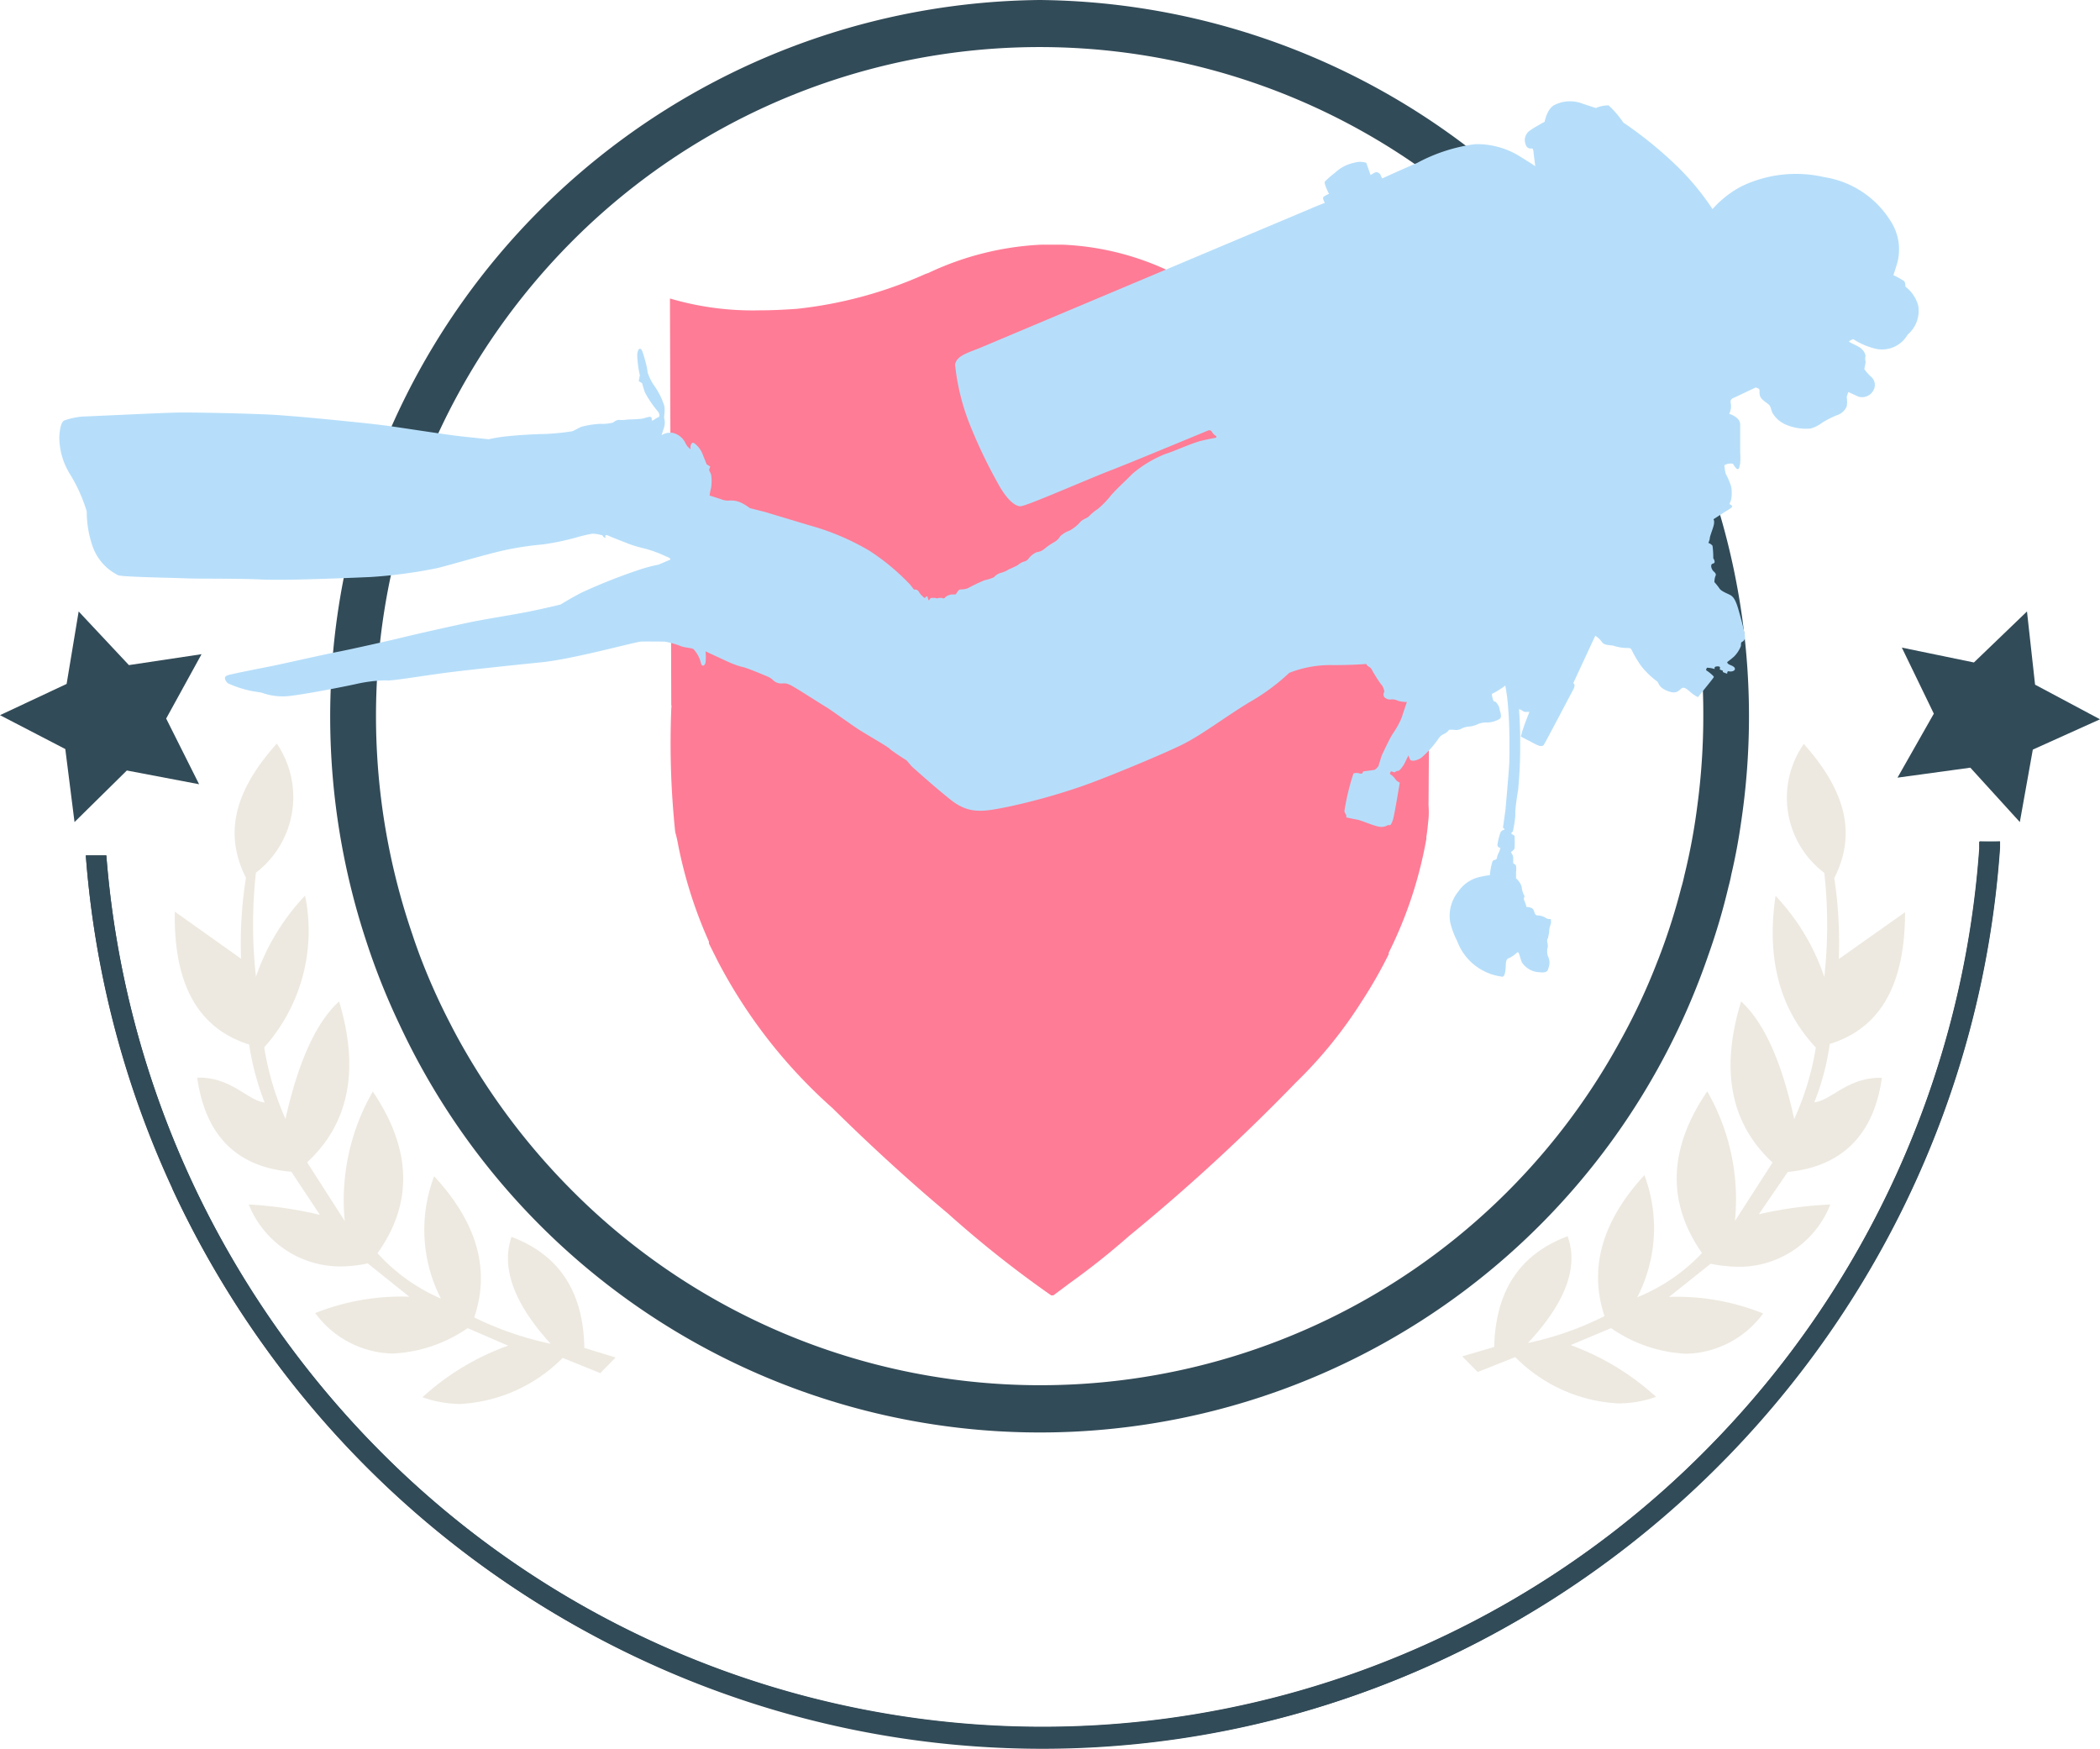 <svg xmlns="http://www.w3.org/2000/svg" viewBox="0 0 111.59 92.92"><defs><style>.cls-1{fill:#ff7c96;}.cls-2{fill:#ede9e0;}.cls-3{fill:#324b58;}.cls-4{fill:#b6defa;}</style></defs><g id="Calque_2" data-name="Calque 2"><g id="scubadiving"><path class="cls-1" d="M71.45,16.51h0c-.64,0-1.32,0-2-.08a20.72,20.72,0,0,1-6.2-1.59s-.47-.21-1.17-.46A14.64,14.64,0,0,0,56.44,13h-.59l-.51,0h0a15.74,15.74,0,0,0-6,1.5l-.17.06a22.47,22.47,0,0,1-6.83,1.85c-.7.05-1.37.08-2,.08h0a15.51,15.51,0,0,1-4.74-.63l.07,21.59a.41.41,0,0,1,0,.19l0,.05a45.24,45.24,0,0,0,.21,6.52,6.66,6.66,0,0,1,.15.65,23.84,23.84,0,0,0,1.64,5.17l0,.1.46.92a27.33,27.33,0,0,0,6.12,7.84l.11.11c1.89,1.86,3.89,3.7,6,5.47a57.75,57.75,0,0,0,5.5,4.36h.11l.66-.49.17-.13A39.83,39.83,0,0,0,60,65.67a103.89,103.89,0,0,0,8.85-8.14l0,0a23.5,23.5,0,0,0,3.51-4.32l0,0a24.11,24.11,0,0,0,1.44-2.52.11.11,0,0,1,0-.08,22.17,22.17,0,0,0,2-6.07.19.19,0,0,1,0-.1c.05-.33.08-.65.11-.95s0-.67,0-.74v0l.18-26.8a19,19,0,0,1-3.79.64Z"/><path class="cls-2" d="M97.23,55.47c2.72-.84,4-3.19,4-7l-3.52,2.49a22.78,22.78,0,0,0-.24-4.3c1.16-2.3.67-4.57-1.62-7.13a5,5,0,0,0,1.09,6.85,25.13,25.13,0,0,1,0,5.53,11.7,11.7,0,0,0-2.59-4.31q-.74,5,2.14,8.06a14.85,14.85,0,0,1-1.15,3.8q-1-4.59-2.82-6.25-1.68,5.46,1.67,8.56l-2,3.11a11.51,11.51,0,0,0-1.47-6.89q-3.1,4.55-.28,8.59A9.73,9.73,0,0,1,87,68.93a8,8,0,0,0,.38-6.49Q84,66.12,85.26,69.93a16.62,16.62,0,0,1-4.07,1.43q3-3.21,2.11-5.67-3.8,1.41-3.9,5.88l-1.7.5.82.83,2-.79A8.3,8.3,0,0,0,86,74.57a6,6,0,0,0,2-.35,13.68,13.68,0,0,0-4.54-2.75l2.15-.9a7.59,7.59,0,0,0,4,1.36,5.22,5.22,0,0,0,4.08-2.14,12.31,12.31,0,0,0-5-.88l2.21-1.76a8,8,0,0,0,1.49.16A5.21,5.21,0,0,0,97.26,64a21.2,21.2,0,0,0-3.8.52L95,62.27c2.9-.28,4.58-2,5-5h-.13c-1.7,0-2.61,1.23-3.46,1.3A13.32,13.32,0,0,0,97.23,55.47Z"/><path class="cls-2" d="M31.05,71.62q-.07-4.47-3.87-5.9c-.56,1.64.13,3.54,2.08,5.68A17.21,17.21,0,0,1,25.2,70q1.29-3.81-2.13-7.5A8,8,0,0,0,23.43,69a9.78,9.78,0,0,1-3.37-2.41q2.85-4-.25-8.59a11.55,11.55,0,0,0-1.49,6.88l-2-3.12q3.34-3.09,1.7-8.55-1.82,1.65-2.85,6.24a15.12,15.12,0,0,1-1.13-3.8,9.28,9.28,0,0,0,2.17-8.06,11.84,11.84,0,0,0-2.61,4.31,25.1,25.1,0,0,1,0-5.53,5.06,5.06,0,0,0,1.11-6.86c-2.3,2.56-2.8,4.83-1.64,7.13a22,22,0,0,0-.26,4.3l-3.52-2.5c-.07,3.86,1.24,6.21,3.95,7.06a14.31,14.31,0,0,0,.82,3.08c-.85-.08-1.75-1.32-3.46-1.32h-.12c.43,3.07,2.1,4.76,5,5L17,64.55A21.52,21.52,0,0,0,13.22,64a5.23,5.23,0,0,0,4.86,3.29,6.93,6.93,0,0,0,1.46-.16l2.21,1.77a12.38,12.38,0,0,0-5,.87,5.25,5.25,0,0,0,4.1,2.15,7.65,7.65,0,0,0,4-1.35L27,71.5a13.49,13.49,0,0,0-4.55,2.74,6.15,6.15,0,0,0,2,.36,8.29,8.29,0,0,0,5.45-2.45l2,.81.81-.83Z"/><polygon class="cls-3" points="107.71 32.49 108.14 36.38 111.59 38.22 108.02 39.83 107.33 43.68 104.7 40.79 100.83 41.32 102.76 37.92 101.06 34.41 104.89 35.2 107.71 32.49"/><polygon class="cls-3" points="4.18 32.49 6.85 35.34 10.71 34.76 8.83 38.18 10.58 41.67 6.74 40.94 3.96 43.68 3.47 39.8 0 38 3.54 36.34 4.18 32.49"/><path class="cls-3" d="M105.19,44.7c0,.13,0,.25,0,.38h0A50.44,50.44,0,0,1,90.7,77a49.63,49.63,0,0,1-70.61,0A50.41,50.41,0,0,1,5.65,45.45H4.56c2,26.66,24.29,47.47,50.83,47.47s49-21,50.87-47.84v0c0-.13,0-.24,0-.35Z"/><path class="cls-3" d="M55.25,0A38.08,38.08,0,0,0,19.46,50a36.67,36.67,0,0,0,1.78,4.46,37.55,37.55,0,0,0,69.53-3.69,34.29,34.29,0,0,0,1.08-3.66c.06-.22.11-.43.15-.65h0c.21-.89.38-1.8.51-2.71A38.06,38.06,0,0,0,55.25,0ZM89.51,46.49c-.05.22-.1.45-.17.67a33.49,33.49,0,0,1-1.08,3.44c-.06.15-.11.3-.17.44a33.44,33.44,0,0,1-2,4.28A35.1,35.1,0,0,1,30.3,63.16a35.83,35.83,0,0,1-5.44-7.07c-.33-.56-.64-1.12-.93-1.69a33.6,33.6,0,0,1-1.66-3.73c-.12-.33-.24-.66-.35-1A35.76,35.76,0,0,1,30.3,12.92a35.07,35.07,0,0,1,49.89,0A35.42,35.42,0,0,1,90.51,38a35.9,35.9,0,0,1-.31,4.76A32.85,32.85,0,0,1,89.51,46.49Z"/><path class="cls-3" d="M5.65,45.45H4.56A51.3,51.3,0,0,0,9.17,63.14L10.3,63A50.33,50.33,0,0,1,5.65,45.45Z"/><path class="cls-3" d="M106.28,44.7c0,.11,0,.22,0,.35v0c-1.87,26.84-24.2,47.84-50.87,47.84A50.93,50.93,0,0,1,14,71.47a51.46,51.46,0,0,1-4.85-8.33L10.3,63a51,51,0,0,0,9.79,14A49.58,49.58,0,0,0,90.7,77a50.44,50.44,0,0,0,14.47-31.89h0c0-.13,0-.25,0-.38Z"/><path class="cls-4" d="M101.93,16.23a1.93,1.93,0,0,0-.68-1c0-.07,0-.27-.11-.32a4.22,4.22,0,0,0-.53-.29s.09-.25.21-.66a2.76,2.76,0,0,0-.34-2.19,5.08,5.08,0,0,0-3.55-2.36,6.67,6.67,0,0,0-4.41.5A5.45,5.45,0,0,0,91,11.11a13.67,13.67,0,0,0-2-2.39,21.43,21.43,0,0,0-2.74-2.21,5.21,5.21,0,0,0-.78-.91,1.66,1.66,0,0,0-.68.14l-.7-.23a1.84,1.84,0,0,0-1.5.07c-.4.2-.52.89-.52.89s-.59.32-.79.47a.62.62,0,0,0-.24.68c.08.31.28.27.36.27s.08.25.1.39.07.55.07.55-.15-.11-.85-.54a4.31,4.31,0,0,0-2.34-.63,8.91,8.91,0,0,0-3.09,1c-.67.28-1.85.82-1.85.82l-.08-.15c0-.09-.17-.2-.26-.18a1.53,1.53,0,0,0-.28.15l-.23-.65a1.1,1.1,0,0,0-.65,0,2.08,2.08,0,0,0-1,.52,5.25,5.25,0,0,0-.55.48c-.06.11.22.65.22.65a1.53,1.53,0,0,0-.29.16c-.08.07.07.32.07.32s-.45.17-.81.33L52.16,18.45c-.69.29-1.32.43-1.41.92a12,12,0,0,0,.73,3.05,26.51,26.51,0,0,0,1.67,3.48c.39.65.78,1,1.08,1S57.85,25.44,59,25s5.15-2.11,5.21-2.13.15,0,.18.06a.6.6,0,0,0,.22.23.06.06,0,0,1,0,.1s-.63.11-.95.21-.73.27-.91.34-.45.19-.82.31a6.25,6.25,0,0,0-1.76,1.06c-.37.38-.85.81-1.14,1.15a4.8,4.8,0,0,1-.7.72,2.39,2.39,0,0,0-.46.38c-.09.1-.34.16-.46.3a2.08,2.08,0,0,1-.57.46,1.55,1.55,0,0,0-.5.3.83.83,0,0,1-.31.31,3.32,3.32,0,0,0-.55.38.77.77,0,0,1-.39.16,1.09,1.09,0,0,0-.44.35.4.4,0,0,1-.24.15,1,1,0,0,0-.33.19,4.79,4.79,0,0,1-.47.22,1.37,1.37,0,0,1-.43.19.72.72,0,0,0-.36.23,2.41,2.41,0,0,1-.5.16,9.59,9.59,0,0,0-.9.43,1.11,1.11,0,0,1-.38.06c-.11,0-.19.18-.24.24s-.24,0-.33.05a.49.49,0,0,0-.27.16.11.11,0,0,1-.14,0s-.15,0-.18,0a.2.2,0,0,1-.18,0c-.08,0-.12,0-.17,0s-.09,0-.14.09-.06,0-.09-.11-.1-.05-.13,0-.08,0-.16-.08-.12-.12-.2-.25a.23.23,0,0,0-.24-.09l-.21-.27a12,12,0,0,0-2.15-1.79A13.12,13.12,0,0,0,43,27.91l-2.36-.71L39.85,27a3.08,3.08,0,0,0-.43-.27,1.26,1.26,0,0,0-.7-.13,1,1,0,0,1-.42-.08l-.59-.19s0-.11.08-.43a2.47,2.47,0,0,0,0-.67,1.38,1.38,0,0,0-.11-.24.8.8,0,0,1,.06-.2l-.19-.12-.22-.55a1.34,1.34,0,0,0-.45-.58c-.14-.07-.2.15-.19.25s0,.08,0,.08l-.11-.1s-.08-.06-.19-.29a1,1,0,0,0-.64-.48.88.88,0,0,0-.59.12c0-.05.07-.21.13-.42a.9.9,0,0,0,0-.5c0-.14.06-.39,0-.67a4,4,0,0,0-.57-1.1,2.75,2.75,0,0,1-.31-.65c0-.21-.22-1-.3-1.16s-.22-.12-.25.24A5.67,5.67,0,0,0,34,19.94l-.06.31.18.11s.06.24.15.49a5.57,5.57,0,0,0,.68,1c.15.19.07.3.07.3a1.19,1.19,0,0,0-.23.13.37.37,0,0,1-.16.07.39.39,0,0,0,0-.13c-.05-.11-.12-.08-.4,0s-.86.05-1,.09a2.45,2.45,0,0,1-.37,0,.57.57,0,0,0-.28.14,2.08,2.08,0,0,1-.66.07,4.84,4.84,0,0,0-1,.15c-.16.05-.38.21-.54.25a13.43,13.43,0,0,1-1.42.14c-.45,0-1.46.06-2,.12a8.18,8.18,0,0,0-1,.16l-1.41-.15c-1-.11-3.15-.46-4.15-.59s-4.61-.49-5.87-.56-4.1-.13-5-.12-4.83.21-5.11.21a4,4,0,0,0-1,.21c-.16.06-.25.44-.27.9a3.77,3.77,0,0,0,.56,1.94,8.28,8.28,0,0,1,.9,2A5.62,5.62,0,0,0,4.91,29a2.72,2.72,0,0,0,1.38,1.57c.33.09,2.9.13,3.59.16s2.7,0,4,.06,4.41-.07,5.8-.13a25.71,25.71,0,0,0,3.58-.48c.47-.11,2.44-.69,3.44-.92a16.14,16.14,0,0,1,2.13-.33,13.69,13.69,0,0,0,1.79-.37,7.48,7.48,0,0,1,.84-.2,1.71,1.71,0,0,1,.49.07c.05,0,.06,0,.11.09a.22.22,0,0,0,.13.06s-.06-.11,0-.14.21.06.34.11.5.2.66.26a6.36,6.36,0,0,0,1,.32,6.26,6.26,0,0,1,1.19.43c.28.1.25.17.25.17L35,30a8.6,8.6,0,0,0-1.08.29,30,30,0,0,0-3,1.19c-.55.28-1.13.64-1.13.64s-.81.2-1.65.37-2.25.39-3,.54-3.19.7-3.75.84-2.74.63-3.42.76-2.85.62-3.38.73-2.26.44-2.49.52-.16.25,0,.42a5.72,5.72,0,0,0,1.29.42l.5.08A3.23,3.23,0,0,0,15.1,37c.6,0,3.36-.55,3.8-.65a7.7,7.7,0,0,1,1.62-.2c.16.06,1.93-.24,3.15-.4s3.83-.43,5.11-.56,3.53-.7,4-.81,1.14-.28,1.29-.29,1,0,1.24,0a4.31,4.31,0,0,1,.89.25c.28.09.52.08.65.15a1.62,1.62,0,0,1,.39.72c.06.25.2.17.25,0a2.71,2.71,0,0,0,0-.6l1.21.56a5.2,5.2,0,0,0,.71.26c.15,0,1.25.46,1.38.52a.86.86,0,0,1,.29.19.63.63,0,0,0,.53.17c.17,0,.18,0,.39.09s1.61,1,1.87,1.15,1.35.95,1.79,1.23,1.51.89,1.61,1,.8.56.87.6.26.31.37.4,1,.91,2,1.71,1.78.63,3,.39a33.41,33.41,0,0,0,4.08-1.14c1.22-.43,4.15-1.64,5.22-2.17s2.18-1.4,3.55-2.24a11.12,11.12,0,0,0,2.15-1.58,6,6,0,0,1,2.35-.41c1,0,1.74-.06,1.74-.06a.35.35,0,0,0,.13.14.37.37,0,0,1,.18.19,7.44,7.44,0,0,0,.47.74.68.68,0,0,1,.18.41.26.26,0,0,0,0,.28.43.43,0,0,0,.39.12.72.72,0,0,1,.35.08,1.72,1.72,0,0,0,.46.06s-.16.46-.27.81A4.32,4.32,0,0,1,74,39c-.19.3-.58,1.15-.58,1.15l-.11.35-.06.2s-.12.18-.23.21l-.58.08-.06.11a.35.35,0,0,1-.13,0,.47.47,0,0,0-.33,0,12.27,12.27,0,0,0-.48,2c0,.05.1.22.1.22l0,.11s.33.08.57.12.82.31,1.15.37a.63.63,0,0,0,.49-.08l.12,0s.05,0,.14-.26.37-2,.37-2a.48.48,0,0,1-.24-.19,1,1,0,0,0-.29-.27l.06-.14.2.06s.12-.1.18-.08.24-.21.33-.37l.22-.45.08.2c.06.13.33.1.61-.08a5.38,5.38,0,0,0,.9-1,.67.67,0,0,1,.32-.27.73.73,0,0,0,.25-.21,1.32,1.32,0,0,1,.27,0,.6.6,0,0,0,.42-.08,1.13,1.13,0,0,1,.43-.1,1.41,1.41,0,0,0,.38-.11,1.14,1.14,0,0,1,.53-.1,1.38,1.38,0,0,0,.64-.18c.2-.11,0-.46,0-.61a.77.77,0,0,0-.21-.32c-.07,0-.1,0-.15-.2s-.06-.21.09-.27a5.71,5.71,0,0,0,.59-.38,10.88,10.88,0,0,1,.16,1.33c.08.92.06,2.42.05,2.77S80,43,80,43l0,0s-.11.84-.13.93a.1.1,0,0,0,.08.11s0,.06-.06.06a.28.28,0,0,0-.16.14,3.64,3.64,0,0,0-.16.65c0,.15.16.16.16.16a1.41,1.41,0,0,1-.11.3.77.77,0,0,0-.08.27s-.08.07-.08.07a.17.17,0,0,0-.15.07,3.38,3.38,0,0,0-.14.74,4.14,4.14,0,0,0-.46.08,1.87,1.87,0,0,0-1.21.78A2.05,2.05,0,0,0,77.06,49a4.4,4.4,0,0,0,.37,1,2.93,2.93,0,0,0,2.36,1.89c.25.08.21-.64.24-.78s.09-.19.18-.21a1.84,1.84,0,0,0,.41-.29c.1-.09.14.28.25.52a1.16,1.16,0,0,0,.94.53c.48.05.43-.13.5-.31a.76.76,0,0,0-.06-.55.87.87,0,0,1,0-.5c0-.22-.08-.32,0-.44a3.09,3.09,0,0,0,.07-.35,1.13,1.13,0,0,1,.08-.4.51.51,0,0,0,0-.28.37.37,0,0,1-.28-.07.88.88,0,0,0-.41-.12c-.15,0-.15-.13-.22-.29s-.38-.16-.38-.16a1.21,1.21,0,0,0-.07-.24.68.68,0,0,1-.07-.21s.08-.13,0-.2a1.33,1.33,0,0,1-.11-.42,1,1,0,0,0-.3-.45s0-.1,0-.17,0-.1,0-.17a1.27,1.27,0,0,0,0-.32c0-.06-.15-.14-.15-.14s0-.15,0-.24a.39.39,0,0,0-.05-.23.93.93,0,0,1-.07-.13.57.57,0,0,0,.19-.18,5.89,5.89,0,0,0,0-.68s-.18-.12-.18-.12a.28.28,0,0,1,.09-.11,6.08,6.08,0,0,0,.13-.83c0-.16,0-.17,0-.17s0-.33.15-1.2a24.53,24.53,0,0,0,.11-2.48c0-.08,0-.19,0-.31,0-.59-.06-1.51-.06-1.51a.64.64,0,0,1,.16.07.32.32,0,0,0,.2.08,1,1,0,0,1,.19,0s-.24.59-.34.91a2.64,2.64,0,0,0-.11.4l.83.43c.19.09.32.1.39,0s1.41-2.65,1.56-2.93,0-.34,0-.34l1.17-2.52a1.2,1.2,0,0,1,.35.33c.14.19.37.15.62.2a2.23,2.23,0,0,0,.73.12c.2,0,.2.05.23.1a6.22,6.22,0,0,0,.51.86,4.44,4.44,0,0,0,.85.82c.1.1.07.31.54.5s.59,0,.75-.13.38.12.53.24.35.25.37.2.82-1,.82-1.05-.28-.28-.37-.33,0-.12,0-.16a1.32,1.32,0,0,1,.41.07l0-.07c0-.05.08-.08.21-.07s.06.16.06.16l.17.07v.07s.23.1.23.08,0-.15.09-.12.32,0,.32-.13-.23-.19-.32-.24-.09-.12-.09-.12.19-.14.36-.29a1.62,1.62,0,0,0,.37-.57c0-.13,0-.2.09-.23a.27.27,0,0,0,.12-.29c0-.16-.17-.8-.34-1.4s-.31-.72-.47-.8-.45-.19-.54-.33a3.22,3.22,0,0,0-.27-.34s0-.2.06-.33-.07-.2-.13-.27a.49.49,0,0,1-.1-.22c0-.09,0-.14.11-.17s.08-.15,0-.28A4.79,4.79,0,0,0,91,29a.45.45,0,0,0-.22-.15,1.72,1.72,0,0,0,.07-.2c0-.15.12-.41.2-.69s0-.37,0-.37l.45-.29c.3-.2.54-.31.54-.39s-.14-.12-.14-.12l.09-.24a1.89,1.89,0,0,0,0-.7,3.74,3.74,0,0,0-.29-.68,3,3,0,0,1-.07-.45.76.76,0,0,1,.2-.08.91.91,0,0,1,.26,0,.89.89,0,0,0,.21.28c.11.05.13-.1.17-.3a4,4,0,0,0,0-.58c0-.16,0-1.1,0-1.49s-.58-.56-.58-.56a1.72,1.72,0,0,0,.07-.2.91.91,0,0,0,0-.41c0-.11,0-.18.21-.26l1.12-.53a.51.51,0,0,1,.17.07c.08.06,0,.2.07.39s.31.32.44.43.11.2.21.45a1.51,1.51,0,0,0,.76.65,2.73,2.73,0,0,0,1.26.19,1.69,1.69,0,0,0,.61-.3,5.14,5.14,0,0,1,.78-.4.85.85,0,0,0,.54-.47,1.52,1.52,0,0,0,0-.51,2.25,2.25,0,0,1,.09-.26l.52.24a.68.68,0,0,0,.85-.42.57.57,0,0,0-.14-.61,2.71,2.71,0,0,1-.38-.42c0-.08.08-.33.06-.43a.65.65,0,0,1,0-.28c0-.1-.09-.27-.24-.4s-.62-.31-.63-.36.22-.13.22-.13a3.74,3.74,0,0,0,1.23.52,1.57,1.57,0,0,0,1.66-.76A1.66,1.66,0,0,0,101.93,16.23Z"/></g></g></svg>